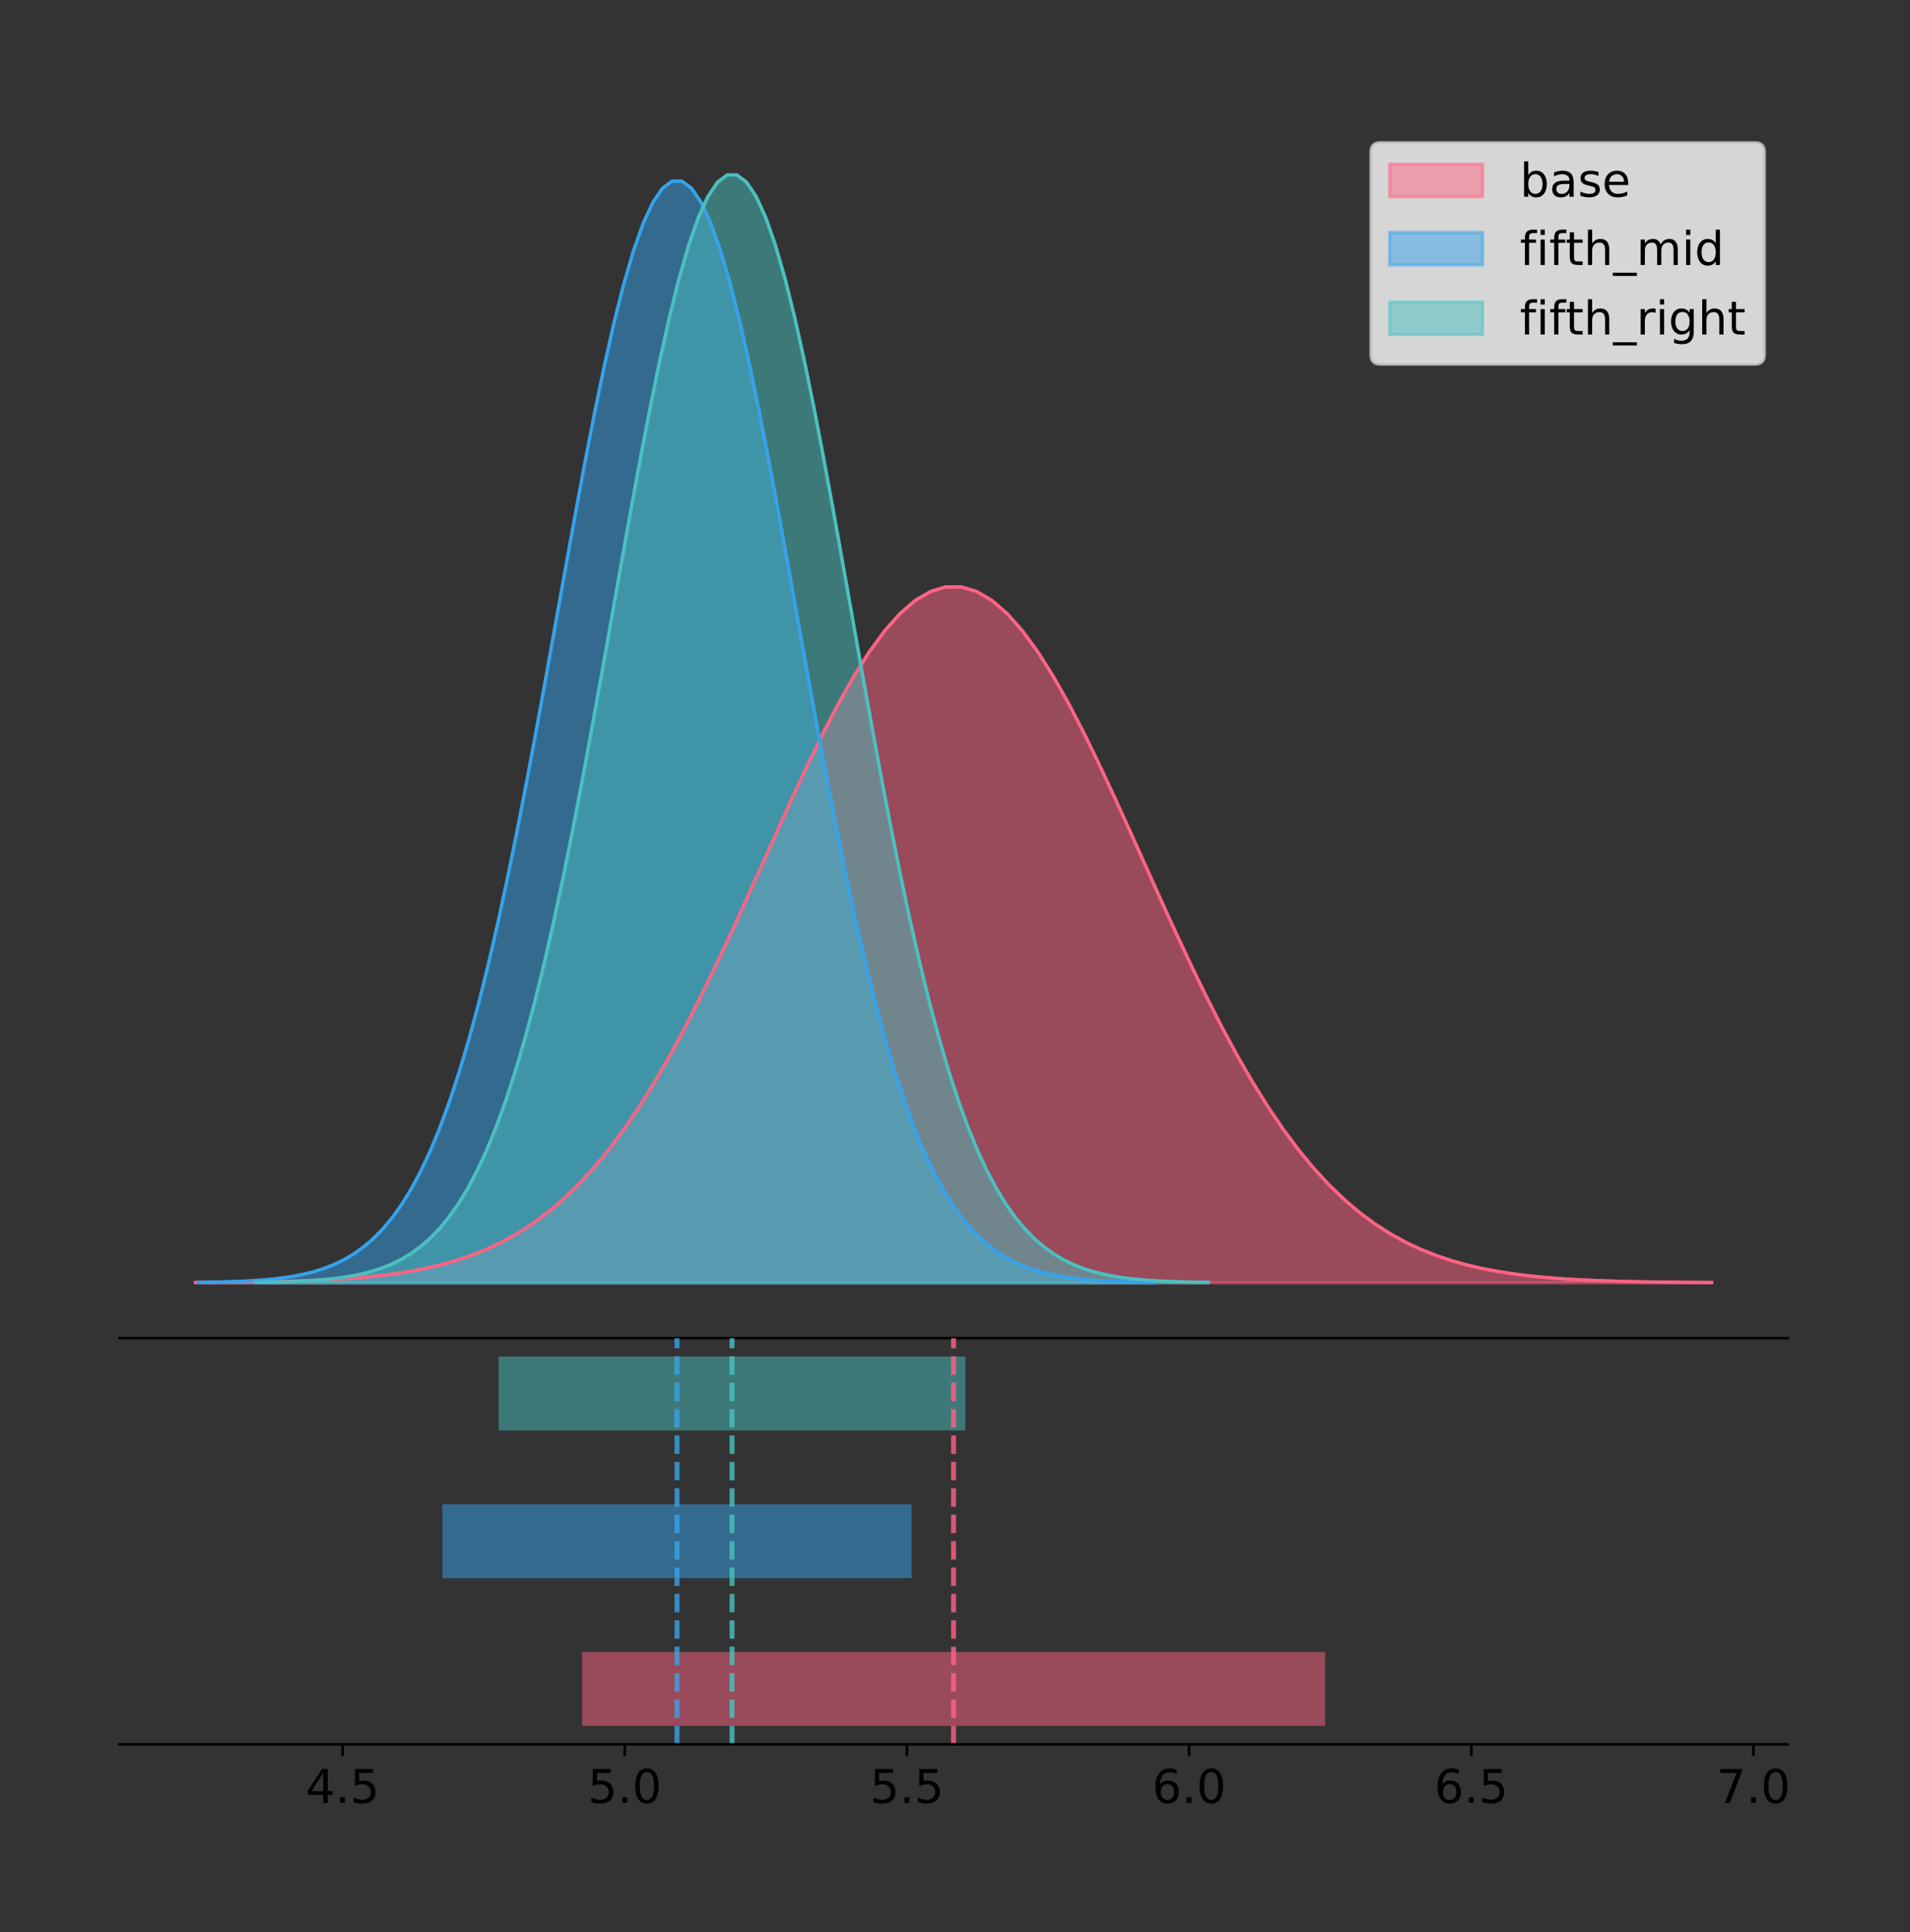 <?xml version="1.0" encoding="utf-8" standalone="no"?>
<!DOCTYPE svg PUBLIC "-//W3C//DTD SVG 1.1//EN"
  "http://www.w3.org/Graphics/SVG/1.1/DTD/svg11.dtd">
<!-- Created with matplotlib (https://matplotlib.org/) -->
<svg height="581.789pt" version="1.1" viewBox="0 0 575.074 581.789" width="575.074pt" xmlns="http://www.w3.org/2000/svg" xmlns:xlink="http://www.w3.org/1999/xlink">
 <rect x="0" y="0" width="575.074" height="581.789" fill="#333333" stroke="none"/>
 <defs>
  <style type="text/css">
*{stroke-linecap:butt;stroke-linejoin:round;}
  </style>
 </defs>
 <g id="figure_1">
  <g id="patch_1">
   <path d="M 0 581.789 
L 575.074 581.789 
L 575.074 0 
L 0 0 
z
" style="fill:none;"/>
  </g>
  <g id="axes_1">
   <g id="patch_2">
    <path d="M 36 402.93 
L 538.2 402.93 
L 538.2 36 
L 36 36 
z
" style="fill:none;"/>
   </g>
   <g id="PolyCollection_1">
    <defs>
     <path d="M 58.827 -195.538 
L 58.827 -195.608 
L 63.439 -195.635 
L 68.05 -195.671 
L 72.662 -195.718 
L 77.274 -195.781 
L 81.885 -195.864 
L 86.497 -195.973 
L 91.108 -196.114 
L 95.72 -196.296 
L 100.331 -196.528 
L 104.943 -196.824 
L 109.555 -197.197 
L 114.166 -197.664 
L 118.778 -198.245 
L 123.389 -198.962 
L 128.001 -199.842 
L 132.612 -200.912 
L 137.224 -202.204 
L 141.836 -203.753 
L 146.447 -205.596 
L 151.059 -207.773 
L 155.67 -210.323 
L 160.282 -213.29 
L 164.893 -216.712 
L 169.505 -220.63 
L 174.117 -225.08 
L 178.728 -230.092 
L 183.34 -235.692 
L 187.951 -241.895 
L 192.563 -248.709 
L 197.174 -256.127 
L 201.786 -264.13 
L 206.398 -272.685 
L 211.009 -281.743 
L 215.621 -291.237 
L 220.232 -301.085 
L 224.844 -311.188 
L 229.455 -321.435 
L 234.067 -331.697 
L 238.679 -341.837 
L 243.29 -351.709 
L 247.902 -361.162 
L 252.513 -370.044 
L 257.125 -378.206 
L 261.736 -385.505 
L 266.348 -391.809 
L 270.96 -397.003 
L 275.571 -400.989 
L 280.183 -403.69 
L 284.794 -405.053 
L 289.406 -405.053 
L 294.017 -403.69 
L 298.629 -400.989 
L 303.24 -397.003 
L 307.852 -391.809 
L 312.464 -385.505 
L 317.075 -378.206 
L 321.687 -370.044 
L 326.298 -361.162 
L 330.91 -351.709 
L 335.521 -341.837 
L 340.133 -331.697 
L 344.745 -321.435 
L 349.356 -311.188 
L 353.968 -301.085 
L 358.579 -291.237 
L 363.191 -281.743 
L 367.802 -272.685 
L 372.414 -264.13 
L 377.026 -256.127 
L 381.637 -248.709 
L 386.249 -241.895 
L 390.86 -235.692 
L 395.472 -230.092 
L 400.083 -225.08 
L 404.695 -220.63 
L 409.307 -216.712 
L 413.918 -213.29 
L 418.53 -210.323 
L 423.141 -207.773 
L 427.753 -205.596 
L 432.364 -203.753 
L 436.976 -202.204 
L 441.588 -200.912 
L 446.199 -199.842 
L 450.811 -198.962 
L 455.422 -198.245 
L 460.034 -197.664 
L 464.645 -197.197 
L 469.257 -196.824 
L 473.869 -196.528 
L 478.48 -196.296 
L 483.092 -196.114 
L 487.703 -195.973 
L 492.315 -195.864 
L 496.926 -195.781 
L 501.538 -195.718 
L 506.15 -195.671 
L 510.761 -195.635 
L 515.373 -195.608 
L 515.373 -195.538 
L 515.373 -195.538 
L 510.761 -195.538 
L 506.15 -195.538 
L 501.538 -195.538 
L 496.926 -195.538 
L 492.315 -195.538 
L 487.703 -195.538 
L 483.092 -195.538 
L 478.48 -195.538 
L 473.869 -195.538 
L 469.257 -195.538 
L 464.645 -195.538 
L 460.034 -195.538 
L 455.422 -195.538 
L 450.811 -195.538 
L 446.199 -195.538 
L 441.588 -195.538 
L 436.976 -195.538 
L 432.364 -195.538 
L 427.753 -195.538 
L 423.141 -195.538 
L 418.53 -195.538 
L 413.918 -195.538 
L 409.307 -195.538 
L 404.695 -195.538 
L 400.083 -195.538 
L 395.472 -195.538 
L 390.86 -195.538 
L 386.249 -195.538 
L 381.637 -195.538 
L 377.026 -195.538 
L 372.414 -195.538 
L 367.802 -195.538 
L 363.191 -195.538 
L 358.579 -195.538 
L 353.968 -195.538 
L 349.356 -195.538 
L 344.745 -195.538 
L 340.133 -195.538 
L 335.521 -195.538 
L 330.91 -195.538 
L 326.298 -195.538 
L 321.687 -195.538 
L 317.075 -195.538 
L 312.464 -195.538 
L 307.852 -195.538 
L 303.24 -195.538 
L 298.629 -195.538 
L 294.017 -195.538 
L 289.406 -195.538 
L 284.794 -195.538 
L 280.183 -195.538 
L 275.571 -195.538 
L 270.96 -195.538 
L 266.348 -195.538 
L 261.736 -195.538 
L 257.125 -195.538 
L 252.513 -195.538 
L 247.902 -195.538 
L 243.29 -195.538 
L 238.679 -195.538 
L 234.067 -195.538 
L 229.455 -195.538 
L 224.844 -195.538 
L 220.232 -195.538 
L 215.621 -195.538 
L 211.009 -195.538 
L 206.398 -195.538 
L 201.786 -195.538 
L 197.174 -195.538 
L 192.563 -195.538 
L 187.951 -195.538 
L 183.34 -195.538 
L 178.728 -195.538 
L 174.117 -195.538 
L 169.505 -195.538 
L 164.893 -195.538 
L 160.282 -195.538 
L 155.67 -195.538 
L 151.059 -195.538 
L 146.447 -195.538 
L 141.836 -195.538 
L 137.224 -195.538 
L 132.612 -195.538 
L 128.001 -195.538 
L 123.389 -195.538 
L 118.778 -195.538 
L 114.166 -195.538 
L 109.555 -195.538 
L 104.943 -195.538 
L 100.331 -195.538 
L 95.72 -195.538 
L 91.108 -195.538 
L 86.497 -195.538 
L 81.885 -195.538 
L 77.274 -195.538 
L 72.662 -195.538 
L 68.05 -195.538 
L 63.439 -195.538 
L 58.827 -195.538 
z
" id="m9a77abb2bb" style="stroke:#ff6384;stroke-opacity:0.5;"/>
    </defs>
    <g clip-path="url(#p91458f60c4)">
     <use style="fill:#ff6384;fill-opacity:0.5;stroke:#ff6384;stroke-opacity:0.5;" x="0" xlink:href="#m9a77abb2bb" y="581.789"/>
    </g>
   </g>
   <g id="PolyCollection_2">
    <defs>
     <path d="M 59.66 -195.538 
L 59.66 -195.649 
L 62.573 -195.691 
L 65.485 -195.748 
L 68.398 -195.823 
L 71.311 -195.923 
L 74.224 -196.055 
L 77.136 -196.227 
L 80.049 -196.45 
L 82.962 -196.738 
L 85.875 -197.106 
L 88.787 -197.574 
L 91.7 -198.164 
L 94.613 -198.904 
L 97.525 -199.824 
L 100.438 -200.96 
L 103.351 -202.352 
L 106.264 -204.046 
L 109.176 -206.092 
L 112.089 -208.544 
L 115.002 -211.462 
L 117.915 -214.908 
L 120.827 -218.947 
L 123.74 -223.643 
L 126.653 -229.062 
L 129.565 -235.265 
L 132.478 -242.31 
L 135.391 -250.246 
L 138.304 -259.112 
L 141.216 -268.933 
L 144.129 -279.72 
L 147.042 -291.465 
L 149.955 -304.136 
L 152.867 -317.681 
L 155.78 -332.021 
L 158.693 -347.052 
L 161.606 -362.644 
L 164.518 -378.641 
L 167.431 -394.863 
L 170.344 -411.111 
L 173.256 -427.165 
L 176.169 -442.795 
L 179.082 -457.761 
L 181.995 -471.824 
L 184.907 -484.746 
L 187.82 -496.302 
L 190.733 -506.284 
L 193.646 -514.507 
L 196.558 -520.817 
L 199.471 -525.093 
L 202.384 -527.252 
L 205.297 -527.252 
L 208.209 -525.093 
L 211.122 -520.817 
L 214.035 -514.507 
L 216.947 -506.284 
L 219.86 -496.302 
L 222.773 -484.746 
L 225.686 -471.824 
L 228.598 -457.761 
L 231.511 -442.795 
L 234.424 -427.165 
L 237.337 -411.111 
L 240.249 -394.863 
L 243.162 -378.641 
L 246.075 -362.644 
L 248.988 -347.052 
L 251.9 -332.021 
L 254.813 -317.681 
L 257.726 -304.136 
L 260.638 -291.465 
L 263.551 -279.72 
L 266.464 -268.933 
L 269.377 -259.112 
L 272.289 -250.246 
L 275.202 -242.31 
L 278.115 -235.265 
L 281.028 -229.062 
L 283.94 -223.643 
L 286.853 -218.947 
L 289.766 -214.908 
L 292.678 -211.462 
L 295.591 -208.544 
L 298.504 -206.092 
L 301.417 -204.046 
L 304.329 -202.352 
L 307.242 -200.96 
L 310.155 -199.824 
L 313.068 -198.904 
L 315.98 -198.164 
L 318.893 -197.574 
L 321.806 -197.106 
L 324.719 -196.738 
L 327.631 -196.45 
L 330.544 -196.227 
L 333.457 -196.055 
L 336.369 -195.923 
L 339.282 -195.823 
L 342.195 -195.748 
L 345.108 -195.691 
L 348.02 -195.649 
L 348.02 -195.538 
L 348.02 -195.538 
L 345.108 -195.538 
L 342.195 -195.538 
L 339.282 -195.538 
L 336.369 -195.538 
L 333.457 -195.538 
L 330.544 -195.538 
L 327.631 -195.538 
L 324.719 -195.538 
L 321.806 -195.538 
L 318.893 -195.538 
L 315.98 -195.538 
L 313.068 -195.538 
L 310.155 -195.538 
L 307.242 -195.538 
L 304.329 -195.538 
L 301.417 -195.538 
L 298.504 -195.538 
L 295.591 -195.538 
L 292.678 -195.538 
L 289.766 -195.538 
L 286.853 -195.538 
L 283.94 -195.538 
L 281.028 -195.538 
L 278.115 -195.538 
L 275.202 -195.538 
L 272.289 -195.538 
L 269.377 -195.538 
L 266.464 -195.538 
L 263.551 -195.538 
L 260.638 -195.538 
L 257.726 -195.538 
L 254.813 -195.538 
L 251.9 -195.538 
L 248.988 -195.538 
L 246.075 -195.538 
L 243.162 -195.538 
L 240.249 -195.538 
L 237.337 -195.538 
L 234.424 -195.538 
L 231.511 -195.538 
L 228.598 -195.538 
L 225.686 -195.538 
L 222.773 -195.538 
L 219.86 -195.538 
L 216.947 -195.538 
L 214.035 -195.538 
L 211.122 -195.538 
L 208.209 -195.538 
L 205.297 -195.538 
L 202.384 -195.538 
L 199.471 -195.538 
L 196.558 -195.538 
L 193.646 -195.538 
L 190.733 -195.538 
L 187.82 -195.538 
L 184.907 -195.538 
L 181.995 -195.538 
L 179.082 -195.538 
L 176.169 -195.538 
L 173.256 -195.538 
L 170.344 -195.538 
L 167.431 -195.538 
L 164.518 -195.538 
L 161.606 -195.538 
L 158.693 -195.538 
L 155.78 -195.538 
L 152.867 -195.538 
L 149.955 -195.538 
L 147.042 -195.538 
L 144.129 -195.538 
L 141.216 -195.538 
L 138.304 -195.538 
L 135.391 -195.538 
L 132.478 -195.538 
L 129.565 -195.538 
L 126.653 -195.538 
L 123.74 -195.538 
L 120.827 -195.538 
L 117.915 -195.538 
L 115.002 -195.538 
L 112.089 -195.538 
L 109.176 -195.538 
L 106.264 -195.538 
L 103.351 -195.538 
L 100.438 -195.538 
L 97.525 -195.538 
L 94.613 -195.538 
L 91.7 -195.538 
L 88.787 -195.538 
L 85.875 -195.538 
L 82.962 -195.538 
L 80.049 -195.538 
L 77.136 -195.538 
L 74.224 -195.538 
L 71.311 -195.538 
L 68.398 -195.538 
L 65.485 -195.538 
L 62.573 -195.538 
L 59.66 -195.538 
z
" id="m814072dbd7" style="stroke:#36a2eb;stroke-opacity:0.5;"/>
    </defs>
    <g clip-path="url(#p91458f60c4)">
     <use style="fill:#36a2eb;fill-opacity:0.5;stroke:#36a2eb;stroke-opacity:0.5;" x="0" xlink:href="#m814072dbd7" y="581.789"/>
    </g>
   </g>
   <g id="PolyCollection_3">
    <defs>
     <path d="M 77.03 -195.538 
L 77.03 -195.65 
L 79.927 -195.692 
L 82.823 -195.749 
L 85.72 -195.825 
L 88.616 -195.925 
L 91.513 -196.058 
L 94.409 -196.23 
L 97.306 -196.455 
L 100.202 -196.744 
L 103.099 -197.115 
L 105.995 -197.585 
L 108.892 -198.179 
L 111.788 -198.923 
L 114.685 -199.848 
L 117.581 -200.99 
L 120.478 -202.39 
L 123.374 -204.093 
L 126.271 -206.151 
L 129.167 -208.617 
L 132.064 -211.552 
L 134.96 -215.017 
L 137.857 -219.078 
L 140.753 -223.801 
L 143.65 -229.25 
L 146.546 -235.488 
L 149.443 -242.572 
L 152.339 -250.552 
L 155.236 -259.468 
L 158.132 -269.344 
L 161.029 -280.192 
L 163.925 -292.002 
L 166.822 -304.744 
L 169.718 -318.365 
L 172.615 -332.786 
L 175.511 -347.901 
L 178.408 -363.58 
L 181.304 -379.667 
L 184.201 -395.98 
L 187.097 -412.318 
L 189.994 -428.462 
L 192.89 -444.18 
L 195.787 -459.23 
L 198.683 -473.372 
L 201.58 -486.366 
L 204.476 -497.987 
L 207.373 -508.025 
L 210.269 -516.294 
L 213.166 -522.64 
L 216.062 -526.94 
L 218.959 -529.111 
L 221.855 -529.111 
L 224.752 -526.94 
L 227.648 -522.64 
L 230.545 -516.294 
L 233.441 -508.025 
L 236.338 -497.987 
L 239.234 -486.366 
L 242.131 -473.372 
L 245.027 -459.23 
L 247.924 -444.18 
L 250.82 -428.462 
L 253.717 -412.318 
L 256.613 -395.98 
L 259.51 -379.667 
L 262.406 -363.58 
L 265.303 -347.901 
L 268.2 -332.786 
L 271.096 -318.365 
L 273.993 -304.744 
L 276.889 -292.002 
L 279.786 -280.192 
L 282.682 -269.344 
L 285.579 -259.468 
L 288.475 -250.552 
L 291.372 -242.572 
L 294.268 -235.488 
L 297.165 -229.25 
L 300.061 -223.801 
L 302.958 -219.078 
L 305.854 -215.017 
L 308.751 -211.552 
L 311.647 -208.617 
L 314.544 -206.151 
L 317.44 -204.093 
L 320.337 -202.39 
L 323.233 -200.99 
L 326.13 -199.848 
L 329.026 -198.923 
L 331.923 -198.179 
L 334.819 -197.585 
L 337.716 -197.115 
L 340.612 -196.744 
L 343.509 -196.455 
L 346.405 -196.23 
L 349.302 -196.058 
L 352.198 -195.925 
L 355.095 -195.825 
L 357.991 -195.749 
L 360.888 -195.692 
L 363.784 -195.65 
L 363.784 -195.538 
L 363.784 -195.538 
L 360.888 -195.538 
L 357.991 -195.538 
L 355.095 -195.538 
L 352.198 -195.538 
L 349.302 -195.538 
L 346.405 -195.538 
L 343.509 -195.538 
L 340.612 -195.538 
L 337.716 -195.538 
L 334.819 -195.538 
L 331.923 -195.538 
L 329.026 -195.538 
L 326.13 -195.538 
L 323.233 -195.538 
L 320.337 -195.538 
L 317.44 -195.538 
L 314.544 -195.538 
L 311.647 -195.538 
L 308.751 -195.538 
L 305.854 -195.538 
L 302.958 -195.538 
L 300.061 -195.538 
L 297.165 -195.538 
L 294.268 -195.538 
L 291.372 -195.538 
L 288.475 -195.538 
L 285.579 -195.538 
L 282.682 -195.538 
L 279.786 -195.538 
L 276.889 -195.538 
L 273.993 -195.538 
L 271.096 -195.538 
L 268.2 -195.538 
L 265.303 -195.538 
L 262.406 -195.538 
L 259.51 -195.538 
L 256.613 -195.538 
L 253.717 -195.538 
L 250.82 -195.538 
L 247.924 -195.538 
L 245.027 -195.538 
L 242.131 -195.538 
L 239.234 -195.538 
L 236.338 -195.538 
L 233.441 -195.538 
L 230.545 -195.538 
L 227.648 -195.538 
L 224.752 -195.538 
L 221.855 -195.538 
L 218.959 -195.538 
L 216.062 -195.538 
L 213.166 -195.538 
L 210.269 -195.538 
L 207.373 -195.538 
L 204.476 -195.538 
L 201.58 -195.538 
L 198.683 -195.538 
L 195.787 -195.538 
L 192.89 -195.538 
L 189.994 -195.538 
L 187.097 -195.538 
L 184.201 -195.538 
L 181.304 -195.538 
L 178.408 -195.538 
L 175.511 -195.538 
L 172.615 -195.538 
L 169.718 -195.538 
L 166.822 -195.538 
L 163.925 -195.538 
L 161.029 -195.538 
L 158.132 -195.538 
L 155.236 -195.538 
L 152.339 -195.538 
L 149.443 -195.538 
L 146.546 -195.538 
L 143.65 -195.538 
L 140.753 -195.538 
L 137.857 -195.538 
L 134.96 -195.538 
L 132.064 -195.538 
L 129.167 -195.538 
L 126.271 -195.538 
L 123.374 -195.538 
L 120.478 -195.538 
L 117.581 -195.538 
L 114.685 -195.538 
L 111.788 -195.538 
L 108.892 -195.538 
L 105.995 -195.538 
L 103.099 -195.538 
L 100.202 -195.538 
L 97.306 -195.538 
L 94.409 -195.538 
L 91.513 -195.538 
L 88.616 -195.538 
L 85.72 -195.538 
L 82.823 -195.538 
L 79.927 -195.538 
L 77.03 -195.538 
z
" id="m67181c8f58" style="stroke:#4bc0c0;stroke-opacity:0.5;"/>
    </defs>
    <g clip-path="url(#p91458f60c4)">
     <use style="fill:#4bc0c0;fill-opacity:0.5;stroke:#4bc0c0;stroke-opacity:0.5;" x="0" xlink:href="#m67181c8f58" y="581.789"/>
    </g>
   </g>
   <g id="line2d_1">
    <path clip-path="url(#p91458f60c4)" d="M 58.827 386.181 
L 63.439 386.154 
L 68.05 386.119 
L 72.662 386.071 
L 77.274 386.008 
L 81.885 385.925 
L 86.497 385.816 
L 91.108 385.675 
L 95.72 385.494 
L 100.331 385.261 
L 104.943 384.965 
L 109.555 384.593 
L 114.166 384.125 
L 118.778 383.544 
L 123.389 382.827 
L 128.001 381.948 
L 132.612 380.878 
L 137.224 379.586 
L 141.836 378.037 
L 146.447 376.193 
L 151.059 374.017 
L 155.67 371.466 
L 160.282 368.5 
L 164.893 365.077 
L 169.505 361.159 
L 174.117 356.709 
L 178.728 351.697 
L 183.34 346.097 
L 187.951 339.894 
L 192.563 333.081 
L 197.174 325.663 
L 201.786 317.659 
L 206.398 309.104 
L 211.009 300.047 
L 215.621 290.553 
L 220.232 280.705 
L 224.844 270.601 
L 229.455 260.355 
L 234.067 250.093 
L 238.679 239.953 
L 243.29 230.081 
L 247.902 220.628 
L 252.513 211.745 
L 257.125 203.584 
L 261.736 196.285 
L 266.348 189.98 
L 270.96 184.786 
L 275.571 180.8 
L 280.183 178.1 
L 284.794 176.736 
L 289.406 176.736 
L 294.017 178.1 
L 298.629 180.8 
L 303.24 184.786 
L 307.852 189.98 
L 312.464 196.285 
L 317.075 203.584 
L 321.687 211.745 
L 326.298 220.628 
L 330.91 230.081 
L 335.521 239.953 
L 340.133 250.093 
L 344.745 260.355 
L 349.356 270.601 
L 353.968 280.705 
L 358.579 290.553 
L 363.191 300.047 
L 367.802 309.104 
L 372.414 317.659 
L 377.026 325.663 
L 381.637 333.081 
L 386.249 339.894 
L 390.86 346.097 
L 395.472 351.697 
L 400.083 356.709 
L 404.695 361.159 
L 409.307 365.077 
L 413.918 368.5 
L 418.53 371.466 
L 423.141 374.017 
L 427.753 376.193 
L 432.364 378.037 
L 436.976 379.586 
L 441.588 380.878 
L 446.199 381.948 
L 450.811 382.827 
L 455.422 383.544 
L 460.034 384.125 
L 464.645 384.593 
L 469.257 384.965 
L 473.869 385.261 
L 478.48 385.494 
L 483.092 385.675 
L 487.703 385.816 
L 492.315 385.925 
L 496.926 386.008 
L 501.538 386.071 
L 506.15 386.119 
L 510.761 386.154 
L 515.373 386.181 
" style="fill:none;stroke:#ff6384;stroke-linecap:square;"/>
   </g>
   <g id="line2d_2">
    <path clip-path="url(#p91458f60c4)" d="M 59.66 386.14 
L 62.573 386.098 
L 65.485 386.042 
L 68.398 385.966 
L 71.311 385.866 
L 74.224 385.735 
L 77.136 385.563 
L 80.049 385.34 
L 82.962 385.052 
L 85.875 384.683 
L 88.787 384.216 
L 91.7 383.625 
L 94.613 382.885 
L 97.525 381.965 
L 100.438 380.83 
L 103.351 379.438 
L 106.264 377.744 
L 109.176 375.698 
L 112.089 373.245 
L 115.002 370.327 
L 117.915 366.881 
L 120.827 362.842 
L 123.74 358.146 
L 126.653 352.727 
L 129.565 346.524 
L 132.478 339.479 
L 135.391 331.543 
L 138.304 322.678 
L 141.216 312.856 
L 144.129 302.069 
L 147.042 290.325 
L 149.955 277.653 
L 152.867 264.108 
L 155.78 249.768 
L 158.693 234.737 
L 161.606 219.145 
L 164.518 203.148 
L 167.431 186.926 
L 170.344 170.679 
L 173.256 154.625 
L 176.169 138.995 
L 179.082 124.028 
L 181.995 109.966 
L 184.907 97.044 
L 187.82 85.488 
L 190.733 75.506 
L 193.646 67.282 
L 196.558 60.972 
L 199.471 56.696 
L 202.384 54.537 
L 205.297 54.537 
L 208.209 56.696 
L 211.122 60.972 
L 214.035 67.282 
L 216.947 75.506 
L 219.86 85.488 
L 222.773 97.044 
L 225.686 109.966 
L 228.598 124.028 
L 231.511 138.995 
L 234.424 154.625 
L 237.337 170.679 
L 240.249 186.926 
L 243.162 203.148 
L 246.075 219.145 
L 248.988 234.737 
L 251.9 249.768 
L 254.813 264.108 
L 257.726 277.653 
L 260.638 290.325 
L 263.551 302.069 
L 266.464 312.856 
L 269.377 322.678 
L 272.289 331.543 
L 275.202 339.479 
L 278.115 346.524 
L 281.028 352.727 
L 283.94 358.146 
L 286.853 362.842 
L 289.766 366.881 
L 292.678 370.327 
L 295.591 373.245 
L 298.504 375.698 
L 301.417 377.744 
L 304.329 379.438 
L 307.242 380.83 
L 310.155 381.965 
L 313.068 382.885 
L 315.98 383.625 
L 318.893 384.216 
L 321.806 384.683 
L 324.719 385.052 
L 327.631 385.34 
L 330.544 385.563 
L 333.457 385.735 
L 336.369 385.866 
L 339.282 385.966 
L 342.195 386.042 
L 345.108 386.098 
L 348.02 386.14 
" style="fill:none;stroke:#36a2eb;stroke-linecap:square;"/>
   </g>
   <g id="line2d_3">
    <path clip-path="url(#p91458f60c4)" d="M 77.03 386.139 
L 79.927 386.097 
L 82.823 386.04 
L 85.72 385.965 
L 88.616 385.864 
L 91.513 385.732 
L 94.409 385.559 
L 97.306 385.334 
L 100.202 385.045 
L 103.099 384.675 
L 105.995 384.204 
L 108.892 383.61 
L 111.788 382.867 
L 114.685 381.941 
L 117.581 380.799 
L 120.478 379.399 
L 123.374 377.696 
L 126.271 375.639 
L 129.167 373.172 
L 132.064 370.238 
L 134.96 366.772 
L 137.857 362.711 
L 140.753 357.989 
L 143.65 352.539 
L 146.546 346.301 
L 149.443 339.217 
L 152.339 331.237 
L 155.236 322.322 
L 158.132 312.445 
L 161.029 301.597 
L 163.925 289.787 
L 166.822 277.045 
L 169.718 263.424 
L 172.615 249.004 
L 175.511 233.888 
L 178.408 218.209 
L 181.304 202.123 
L 184.201 185.809 
L 187.097 169.471 
L 189.994 153.327 
L 192.89 137.61 
L 195.787 122.559 
L 198.683 108.418 
L 201.58 95.423 
L 204.476 83.803 
L 207.373 73.765 
L 210.269 65.495 
L 213.166 59.15 
L 216.062 54.85 
L 218.959 52.679 
L 221.855 52.679 
L 224.752 54.85 
L 227.648 59.15 
L 230.545 65.495 
L 233.441 73.765 
L 236.338 83.803 
L 239.234 95.423 
L 242.131 108.418 
L 245.027 122.559 
L 247.924 137.61 
L 250.82 153.327 
L 253.717 169.471 
L 256.613 185.809 
L 259.51 202.123 
L 262.406 218.209 
L 265.303 233.888 
L 268.2 249.004 
L 271.096 263.424 
L 273.993 277.045 
L 276.889 289.787 
L 279.786 301.597 
L 282.682 312.445 
L 285.579 322.322 
L 288.475 331.237 
L 291.372 339.217 
L 294.268 346.301 
L 297.165 352.539 
L 300.061 357.989 
L 302.958 362.711 
L 305.854 366.772 
L 308.751 370.238 
L 311.647 373.172 
L 314.544 375.639 
L 317.44 377.696 
L 320.337 379.399 
L 323.233 380.799 
L 326.13 381.941 
L 329.026 382.867 
L 331.923 383.61 
L 334.819 384.204 
L 337.716 384.675 
L 340.612 385.045 
L 343.509 385.334 
L 346.405 385.559 
L 349.302 385.732 
L 352.198 385.864 
L 355.095 385.965 
L 357.991 386.04 
L 360.888 386.097 
L 363.784 386.139 
" style="fill:none;stroke:#4bc0c0;stroke-linecap:square;"/>
   </g>
   <g id="patch_3">
    <path d="M 36 402.93 
L 538.2 402.93 
" style="fill:none;stroke:#000000;stroke-linecap:square;stroke-linejoin:miter;stroke-width:0.8;"/>
   </g>
   <g id="legend_1">
    <g id="patch_4">
     <path d="M 415.602 109.627 
L 528.4 109.627 
Q 531.2 109.627 531.2 106.827 
L 531.2 45.8 
Q 531.2 43 528.4 43 
L 415.602 43 
Q 412.802 43 412.802 45.8 
L 412.802 106.827 
Q 412.802 109.627 415.602 109.627 
z
" style="fill:#ffffff;opacity:0.8;stroke:#cccccc;stroke-linejoin:miter;"/>
    </g>
    <g id="patch_5">
     <path d="M 418.402 59.238 
L 446.402 59.238 
L 446.402 49.438 
L 418.402 49.438 
z
" style="fill:#ff6384;opacity:0.5;stroke:#ff6384;stroke-linejoin:miter;"/>
    </g>
    <g id="text_1">
     <!-- base -->
     <defs>
      <path d="M 48.688 27.297 
Q 48.688 37.203 44.609 42.844 
Q 40.531 48.484 33.406 48.484 
Q 26.266 48.484 22.188 42.844 
Q 18.109 37.203 18.109 27.297 
Q 18.109 17.391 22.188 11.75 
Q 26.266 6.109 33.406 6.109 
Q 40.531 6.109 44.609 11.75 
Q 48.688 17.391 48.688 27.297 
z
M 18.109 46.391 
Q 20.953 51.266 25.266 53.625 
Q 29.594 56 35.594 56 
Q 45.562 56 51.781 48.094 
Q 58.016 40.188 58.016 27.297 
Q 58.016 14.406 51.781 6.484 
Q 45.562 -1.422 35.594 -1.422 
Q 29.594 -1.422 25.266 0.953 
Q 20.953 3.328 18.109 8.203 
L 18.109 0 
L 9.078 0 
L 9.078 75.984 
L 18.109 75.984 
z
" id="DejaVuSans-98"/>
      <path d="M 34.281 27.484 
Q 23.391 27.484 19.188 25 
Q 14.984 22.516 14.984 16.5 
Q 14.984 11.719 18.141 8.906 
Q 21.297 6.109 26.703 6.109 
Q 34.188 6.109 38.703 11.406 
Q 43.219 16.703 43.219 25.484 
L 43.219 27.484 
z
M 52.203 31.203 
L 52.203 0 
L 43.219 0 
L 43.219 8.297 
Q 40.141 3.328 35.547 0.953 
Q 30.953 -1.422 24.312 -1.422 
Q 15.922 -1.422 10.953 3.297 
Q 6 8.016 6 15.922 
Q 6 25.141 12.172 29.828 
Q 18.359 34.516 30.609 34.516 
L 43.219 34.516 
L 43.219 35.406 
Q 43.219 41.609 39.141 45 
Q 35.062 48.391 27.688 48.391 
Q 23 48.391 18.547 47.266 
Q 14.109 46.141 10.016 43.891 
L 10.016 52.203 
Q 14.938 54.109 19.578 55.047 
Q 24.219 56 28.609 56 
Q 40.484 56 46.344 49.844 
Q 52.203 43.703 52.203 31.203 
z
" id="DejaVuSans-97"/>
      <path d="M 44.281 53.078 
L 44.281 44.578 
Q 40.484 46.531 36.375 47.5 
Q 32.281 48.484 27.875 48.484 
Q 21.188 48.484 17.844 46.438 
Q 14.5 44.391 14.5 40.281 
Q 14.5 37.156 16.891 35.375 
Q 19.281 33.594 26.516 31.984 
L 29.594 31.297 
Q 39.156 29.25 43.188 25.516 
Q 47.219 21.781 47.219 15.094 
Q 47.219 7.469 41.188 3.016 
Q 35.156 -1.422 24.609 -1.422 
Q 20.219 -1.422 15.453 -0.562 
Q 10.688 0.297 5.422 2 
L 5.422 11.281 
Q 10.406 8.688 15.234 7.391 
Q 20.062 6.109 24.812 6.109 
Q 31.156 6.109 34.562 8.281 
Q 37.984 10.453 37.984 14.406 
Q 37.984 18.062 35.516 20.016 
Q 33.062 21.969 24.703 23.781 
L 21.578 24.516 
Q 13.234 26.266 9.516 29.906 
Q 5.812 33.547 5.812 39.891 
Q 5.812 47.609 11.281 51.797 
Q 16.75 56 26.812 56 
Q 31.781 56 36.172 55.266 
Q 40.578 54.547 44.281 53.078 
z
" id="DejaVuSans-115"/>
      <path d="M 56.203 29.594 
L 56.203 25.203 
L 14.891 25.203 
Q 15.484 15.922 20.484 11.062 
Q 25.484 6.203 34.422 6.203 
Q 39.594 6.203 44.453 7.469 
Q 49.312 8.734 54.109 11.281 
L 54.109 2.781 
Q 49.266 0.734 44.188 -0.344 
Q 39.109 -1.422 33.891 -1.422 
Q 20.797 -1.422 13.156 6.188 
Q 5.516 13.812 5.516 26.812 
Q 5.516 40.234 12.766 48.109 
Q 20.016 56 32.328 56 
Q 43.359 56 49.781 48.891 
Q 56.203 41.797 56.203 29.594 
z
M 47.219 32.234 
Q 47.125 39.594 43.094 43.984 
Q 39.062 48.391 32.422 48.391 
Q 24.906 48.391 20.391 44.141 
Q 15.875 39.891 15.188 32.172 
z
" id="DejaVuSans-101"/>
     </defs>
     <g transform="translate(457.602 59.238)scale(0.14 -0.14)">
      <use xlink:href="#DejaVuSans-98"/>
      <use x="63.477" xlink:href="#DejaVuSans-97"/>
      <use x="124.756" xlink:href="#DejaVuSans-115"/>
      <use x="176.855" xlink:href="#DejaVuSans-101"/>
     </g>
    </g>
    <g id="patch_6">
     <path d="M 418.402 79.787 
L 446.402 79.787 
L 446.402 69.987 
L 418.402 69.987 
z
" style="fill:#36a2eb;opacity:0.5;stroke:#36a2eb;stroke-linejoin:miter;"/>
    </g>
    <g id="text_2">
     <!-- fifth_mid -->
     <defs>
      <path d="M 37.109 75.984 
L 37.109 68.5 
L 28.516 68.5 
Q 23.688 68.5 21.797 66.547 
Q 19.922 64.594 19.922 59.516 
L 19.922 54.688 
L 34.719 54.688 
L 34.719 47.703 
L 19.922 47.703 
L 19.922 0 
L 10.891 0 
L 10.891 47.703 
L 2.297 47.703 
L 2.297 54.688 
L 10.891 54.688 
L 10.891 58.5 
Q 10.891 67.625 15.141 71.797 
Q 19.391 75.984 28.609 75.984 
z
" id="DejaVuSans-102"/>
      <path d="M 9.422 54.688 
L 18.406 54.688 
L 18.406 0 
L 9.422 0 
z
M 9.422 75.984 
L 18.406 75.984 
L 18.406 64.594 
L 9.422 64.594 
z
" id="DejaVuSans-105"/>
      <path d="M 18.312 70.219 
L 18.312 54.688 
L 36.812 54.688 
L 36.812 47.703 
L 18.312 47.703 
L 18.312 18.016 
Q 18.312 11.328 20.141 9.422 
Q 21.969 7.516 27.594 7.516 
L 36.812 7.516 
L 36.812 0 
L 27.594 0 
Q 17.188 0 13.234 3.875 
Q 9.281 7.766 9.281 18.016 
L 9.281 47.703 
L 2.688 47.703 
L 2.688 54.688 
L 9.281 54.688 
L 9.281 70.219 
z
" id="DejaVuSans-116"/>
      <path d="M 54.891 33.016 
L 54.891 0 
L 45.906 0 
L 45.906 32.719 
Q 45.906 40.484 42.875 44.328 
Q 39.844 48.188 33.797 48.188 
Q 26.516 48.188 22.312 43.547 
Q 18.109 38.922 18.109 30.906 
L 18.109 0 
L 9.078 0 
L 9.078 75.984 
L 18.109 75.984 
L 18.109 46.188 
Q 21.344 51.125 25.703 53.562 
Q 30.078 56 35.797 56 
Q 45.219 56 50.047 50.172 
Q 54.891 44.344 54.891 33.016 
z
" id="DejaVuSans-104"/>
      <path d="M 50.984 -16.609 
L 50.984 -23.578 
L -0.984 -23.578 
L -0.984 -16.609 
z
" id="DejaVuSans-95"/>
      <path d="M 52 44.188 
Q 55.375 50.25 60.062 53.125 
Q 64.75 56 71.094 56 
Q 79.641 56 84.281 50.016 
Q 88.922 44.047 88.922 33.016 
L 88.922 0 
L 79.891 0 
L 79.891 32.719 
Q 79.891 40.578 77.094 44.375 
Q 74.312 48.188 68.609 48.188 
Q 61.625 48.188 57.562 43.547 
Q 53.516 38.922 53.516 30.906 
L 53.516 0 
L 44.484 0 
L 44.484 32.719 
Q 44.484 40.625 41.703 44.406 
Q 38.922 48.188 33.109 48.188 
Q 26.219 48.188 22.156 43.531 
Q 18.109 38.875 18.109 30.906 
L 18.109 0 
L 9.078 0 
L 9.078 54.688 
L 18.109 54.688 
L 18.109 46.188 
Q 21.188 51.219 25.484 53.609 
Q 29.781 56 35.688 56 
Q 41.656 56 45.828 52.969 
Q 50 49.953 52 44.188 
z
" id="DejaVuSans-109"/>
      <path d="M 45.406 46.391 
L 45.406 75.984 
L 54.391 75.984 
L 54.391 0 
L 45.406 0 
L 45.406 8.203 
Q 42.578 3.328 38.25 0.953 
Q 33.938 -1.422 27.875 -1.422 
Q 17.969 -1.422 11.734 6.484 
Q 5.516 14.406 5.516 27.297 
Q 5.516 40.188 11.734 48.094 
Q 17.969 56 27.875 56 
Q 33.938 56 38.25 53.625 
Q 42.578 51.266 45.406 46.391 
z
M 14.797 27.297 
Q 14.797 17.391 18.875 11.75 
Q 22.953 6.109 30.078 6.109 
Q 37.203 6.109 41.297 11.75 
Q 45.406 17.391 45.406 27.297 
Q 45.406 37.203 41.297 42.844 
Q 37.203 48.484 30.078 48.484 
Q 22.953 48.484 18.875 42.844 
Q 14.797 37.203 14.797 27.297 
z
" id="DejaVuSans-100"/>
     </defs>
     <g transform="translate(457.602 79.787)scale(0.14 -0.14)">
      <use xlink:href="#DejaVuSans-102"/>
      <use x="35.205" xlink:href="#DejaVuSans-105"/>
      <use x="62.988" xlink:href="#DejaVuSans-102"/>
      <use x="98.178" xlink:href="#DejaVuSans-116"/>
      <use x="137.387" xlink:href="#DejaVuSans-104"/>
      <use x="200.766" xlink:href="#DejaVuSans-95"/>
      <use x="250.766" xlink:href="#DejaVuSans-109"/>
      <use x="348.178" xlink:href="#DejaVuSans-105"/>
      <use x="375.961" xlink:href="#DejaVuSans-100"/>
     </g>
    </g>
    <g id="patch_7">
     <path d="M 418.402 100.726 
L 446.402 100.726 
L 446.402 90.926 
L 418.402 90.926 
z
" style="fill:#4bc0c0;opacity:0.5;stroke:#4bc0c0;stroke-linejoin:miter;"/>
    </g>
    <g id="text_3">
     <!-- fifth_right -->
     <defs>
      <path d="M 41.109 46.297 
Q 39.594 47.172 37.812 47.578 
Q 36.031 48 33.891 48 
Q 26.266 48 22.188 43.047 
Q 18.109 38.094 18.109 28.812 
L 18.109 0 
L 9.078 0 
L 9.078 54.688 
L 18.109 54.688 
L 18.109 46.188 
Q 20.953 51.172 25.484 53.578 
Q 30.031 56 36.531 56 
Q 37.453 56 38.578 55.875 
Q 39.703 55.766 41.062 55.516 
z
" id="DejaVuSans-114"/>
      <path d="M 45.406 27.984 
Q 45.406 37.75 41.375 43.109 
Q 37.359 48.484 30.078 48.484 
Q 22.859 48.484 18.828 43.109 
Q 14.797 37.75 14.797 27.984 
Q 14.797 18.266 18.828 12.891 
Q 22.859 7.516 30.078 7.516 
Q 37.359 7.516 41.375 12.891 
Q 45.406 18.266 45.406 27.984 
z
M 54.391 6.781 
Q 54.391 -7.172 48.188 -13.984 
Q 42 -20.797 29.203 -20.797 
Q 24.469 -20.797 20.266 -20.094 
Q 16.062 -19.391 12.109 -17.922 
L 12.109 -9.188 
Q 16.062 -11.328 19.922 -12.344 
Q 23.781 -13.375 27.781 -13.375 
Q 36.625 -13.375 41.016 -8.766 
Q 45.406 -4.156 45.406 5.172 
L 45.406 9.625 
Q 42.625 4.781 38.281 2.391 
Q 33.938 0 27.875 0 
Q 17.828 0 11.672 7.656 
Q 5.516 15.328 5.516 27.984 
Q 5.516 40.672 11.672 48.328 
Q 17.828 56 27.875 56 
Q 33.938 56 38.281 53.609 
Q 42.625 51.219 45.406 46.391 
L 45.406 54.688 
L 54.391 54.688 
z
" id="DejaVuSans-103"/>
     </defs>
     <g transform="translate(457.602 100.726)scale(0.14 -0.14)">
      <use xlink:href="#DejaVuSans-102"/>
      <use x="35.205" xlink:href="#DejaVuSans-105"/>
      <use x="62.988" xlink:href="#DejaVuSans-102"/>
      <use x="98.178" xlink:href="#DejaVuSans-116"/>
      <use x="137.387" xlink:href="#DejaVuSans-104"/>
      <use x="200.766" xlink:href="#DejaVuSans-95"/>
      <use x="250.766" xlink:href="#DejaVuSans-114"/>
      <use x="291.879" xlink:href="#DejaVuSans-105"/>
      <use x="319.662" xlink:href="#DejaVuSans-103"/>
      <use x="383.139" xlink:href="#DejaVuSans-104"/>
      <use x="446.518" xlink:href="#DejaVuSans-116"/>
     </g>
    </g>
   </g>
  </g>
  <g id="axes_2">
   <g id="patch_8">
    <path d="M 36 525.24 
L 538.2 525.24 
L 538.2 402.93 
L 36 402.93 
z
" style="fill:none;"/>
   </g>
   <g id="patch_9">
    <path clip-path="url(#pb2cd440f13)" d="M 175.246 519.68 
L 398.954 519.68 
L 398.954 497.442 
L 175.246 497.442 
z
" style="fill:#ff6384;opacity:0.5;"/>
   </g>
   <g id="patch_10">
    <path clip-path="url(#pb2cd440f13)" d="M 133.192 475.204 
L 274.488 475.204 
L 274.488 452.966 
L 133.192 452.966 
z
" style="fill:#36a2eb;opacity:0.5;"/>
   </g>
   <g id="patch_11">
    <path clip-path="url(#pb2cd440f13)" d="M 150.152 430.728 
L 290.662 430.728 
L 290.662 408.49 
L 150.152 408.49 
z
" style="fill:#4bc0c0;opacity:0.5;"/>
   </g>
   <g id="matplotlib.axis_1">
    <g id="xtick_1">
     <g id="line2d_4">
      <defs>
       <path d="M 0 0 
L 0 3.5 
" id="med045f3df2" style="stroke:#000000;stroke-width:0.8;"/>
      </defs>
      <g>
       <use style="stroke:#000000;stroke-width:0.8;" x="103.147" xlink:href="#med045f3df2" y="525.24"/>
      </g>
     </g>
     <g id="text_4">
      <!-- 4.5 -->
      <defs>
       <path d="M 37.797 64.312 
L 12.891 25.391 
L 37.797 25.391 
z
M 35.203 72.906 
L 47.609 72.906 
L 47.609 25.391 
L 58.016 25.391 
L 58.016 17.188 
L 47.609 17.188 
L 47.609 0 
L 37.797 0 
L 37.797 17.188 
L 4.891 17.188 
L 4.891 26.703 
z
" id="DejaVuSans-52"/>
       <path d="M 10.688 12.406 
L 21 12.406 
L 21 0 
L 10.688 0 
z
" id="DejaVuSans-46"/>
       <path d="M 10.797 72.906 
L 49.516 72.906 
L 49.516 64.594 
L 19.828 64.594 
L 19.828 46.734 
Q 21.969 47.469 24.109 47.828 
Q 26.266 48.188 28.422 48.188 
Q 40.625 48.188 47.75 41.5 
Q 54.891 34.812 54.891 23.391 
Q 54.891 11.625 47.562 5.094 
Q 40.234 -1.422 26.906 -1.422 
Q 22.312 -1.422 17.547 -0.641 
Q 12.797 0.141 7.719 1.703 
L 7.719 11.625 
Q 12.109 9.234 16.797 8.062 
Q 21.484 6.891 26.703 6.891 
Q 35.156 6.891 40.078 11.328 
Q 45.016 15.766 45.016 23.391 
Q 45.016 31 40.078 35.438 
Q 35.156 39.891 26.703 39.891 
Q 22.75 39.891 18.812 39.016 
Q 14.891 38.141 10.797 36.281 
z
" id="DejaVuSans-53"/>
      </defs>
      <g transform="translate(92.015 542.878)scale(0.14 -0.14)">
       <use xlink:href="#DejaVuSans-52"/>
       <use x="63.623" xlink:href="#DejaVuSans-46"/>
       <use x="95.41" xlink:href="#DejaVuSans-53"/>
      </g>
     </g>
    </g>
    <g id="xtick_2">
     <g id="line2d_5">
      <g>
       <use style="stroke:#000000;stroke-width:0.8;" x="188.106" xlink:href="#med045f3df2" y="525.24"/>
      </g>
     </g>
     <g id="text_5">
      <!-- 5.0 -->
      <defs>
       <path d="M 31.781 66.406 
Q 24.172 66.406 20.328 58.906 
Q 16.5 51.422 16.5 36.375 
Q 16.5 21.391 20.328 13.891 
Q 24.172 6.391 31.781 6.391 
Q 39.453 6.391 43.281 13.891 
Q 47.125 21.391 47.125 36.375 
Q 47.125 51.422 43.281 58.906 
Q 39.453 66.406 31.781 66.406 
z
M 31.781 74.219 
Q 44.047 74.219 50.516 64.516 
Q 56.984 54.828 56.984 36.375 
Q 56.984 17.969 50.516 8.266 
Q 44.047 -1.422 31.781 -1.422 
Q 19.531 -1.422 13.062 8.266 
Q 6.594 17.969 6.594 36.375 
Q 6.594 54.828 13.062 64.516 
Q 19.531 74.219 31.781 74.219 
z
" id="DejaVuSans-48"/>
      </defs>
      <g transform="translate(176.974 542.878)scale(0.14 -0.14)">
       <use xlink:href="#DejaVuSans-53"/>
       <use x="63.623" xlink:href="#DejaVuSans-46"/>
       <use x="95.41" xlink:href="#DejaVuSans-48"/>
      </g>
     </g>
    </g>
    <g id="xtick_3">
     <g id="line2d_6">
      <g>
       <use style="stroke:#000000;stroke-width:0.8;" x="273.065" xlink:href="#med045f3df2" y="525.24"/>
      </g>
     </g>
     <g id="text_6">
      <!-- 5.5 -->
      <g transform="translate(261.933 542.878)scale(0.14 -0.14)">
       <use xlink:href="#DejaVuSans-53"/>
       <use x="63.623" xlink:href="#DejaVuSans-46"/>
       <use x="95.41" xlink:href="#DejaVuSans-53"/>
      </g>
     </g>
    </g>
    <g id="xtick_4">
     <g id="line2d_7">
      <g>
       <use style="stroke:#000000;stroke-width:0.8;" x="358.024" xlink:href="#med045f3df2" y="525.24"/>
      </g>
     </g>
     <g id="text_7">
      <!-- 6.0 -->
      <defs>
       <path d="M 33.016 40.375 
Q 26.375 40.375 22.484 35.828 
Q 18.609 31.297 18.609 23.391 
Q 18.609 15.531 22.484 10.953 
Q 26.375 6.391 33.016 6.391 
Q 39.656 6.391 43.531 10.953 
Q 47.406 15.531 47.406 23.391 
Q 47.406 31.297 43.531 35.828 
Q 39.656 40.375 33.016 40.375 
z
M 52.594 71.297 
L 52.594 62.312 
Q 48.875 64.062 45.094 64.984 
Q 41.312 65.922 37.594 65.922 
Q 27.828 65.922 22.672 59.328 
Q 17.531 52.734 16.797 39.406 
Q 19.672 43.656 24.016 45.922 
Q 28.375 48.188 33.594 48.188 
Q 44.578 48.188 50.953 41.516 
Q 57.328 34.859 57.328 23.391 
Q 57.328 12.156 50.688 5.359 
Q 44.047 -1.422 33.016 -1.422 
Q 20.359 -1.422 13.672 8.266 
Q 6.984 17.969 6.984 36.375 
Q 6.984 53.656 15.188 63.938 
Q 23.391 74.219 37.203 74.219 
Q 40.922 74.219 44.703 73.484 
Q 48.484 72.75 52.594 71.297 
z
" id="DejaVuSans-54"/>
      </defs>
      <g transform="translate(346.892 542.878)scale(0.14 -0.14)">
       <use xlink:href="#DejaVuSans-54"/>
       <use x="63.623" xlink:href="#DejaVuSans-46"/>
       <use x="95.41" xlink:href="#DejaVuSans-48"/>
      </g>
     </g>
    </g>
    <g id="xtick_5">
     <g id="line2d_8">
      <g>
       <use style="stroke:#000000;stroke-width:0.8;" x="442.983" xlink:href="#med045f3df2" y="525.24"/>
      </g>
     </g>
     <g id="text_8">
      <!-- 6.5 -->
      <g transform="translate(431.851 542.878)scale(0.14 -0.14)">
       <use xlink:href="#DejaVuSans-54"/>
       <use x="63.623" xlink:href="#DejaVuSans-46"/>
       <use x="95.41" xlink:href="#DejaVuSans-53"/>
      </g>
     </g>
    </g>
    <g id="xtick_6">
     <g id="line2d_9">
      <g>
       <use style="stroke:#000000;stroke-width:0.8;" x="527.942" xlink:href="#med045f3df2" y="525.24"/>
      </g>
     </g>
     <g id="text_9">
      <!-- 7.0 -->
      <defs>
       <path d="M 8.203 72.906 
L 55.078 72.906 
L 55.078 68.703 
L 28.609 0 
L 18.312 0 
L 43.219 64.594 
L 8.203 64.594 
z
" id="DejaVuSans-55"/>
      </defs>
      <g transform="translate(516.81 542.878)scale(0.14 -0.14)">
       <use xlink:href="#DejaVuSans-55"/>
       <use x="63.623" xlink:href="#DejaVuSans-46"/>
       <use x="95.41" xlink:href="#DejaVuSans-48"/>
      </g>
     </g>
    </g>
   </g>
   <g id="line2d_10">
    <path clip-path="url(#pb2cd440f13)" d="M 287.1 525.24 
L 287.1 402.93 
" style="fill:none;stroke:#ff6384;stroke-dasharray:5.55,2.4;stroke-dashoffset:0;stroke-opacity:0.8;stroke-width:1.5;"/>
   </g>
   <g id="line2d_11">
    <path clip-path="url(#pb2cd440f13)" d="M 203.84 525.24 
L 203.84 402.93 
" style="fill:none;stroke:#36a2eb;stroke-dasharray:5.55,2.4;stroke-dashoffset:0;stroke-opacity:0.8;stroke-width:1.5;"/>
   </g>
   <g id="line2d_12">
    <path clip-path="url(#pb2cd440f13)" d="M 220.407 525.24 
L 220.407 402.93 
" style="fill:none;stroke:#4bc0c0;stroke-dasharray:5.55,2.4;stroke-dashoffset:0;stroke-opacity:0.8;stroke-width:1.5;"/>
   </g>
   <g id="patch_12">
    <path d="M 36 525.24 
L 538.2 525.24 
" style="fill:none;stroke:#000000;stroke-linecap:square;stroke-linejoin:miter;stroke-width:0.8;"/>
   </g>
  </g>
 </g>
 <defs>
  <clipPath id="p91458f60c4">
   <rect height="366.93" width="502.2" x="36" y="36"/>
  </clipPath>
  <clipPath id="pb2cd440f13">
   <rect height="122.31" width="502.2" x="36" y="402.93"/>
  </clipPath>
 </defs>
</svg>
